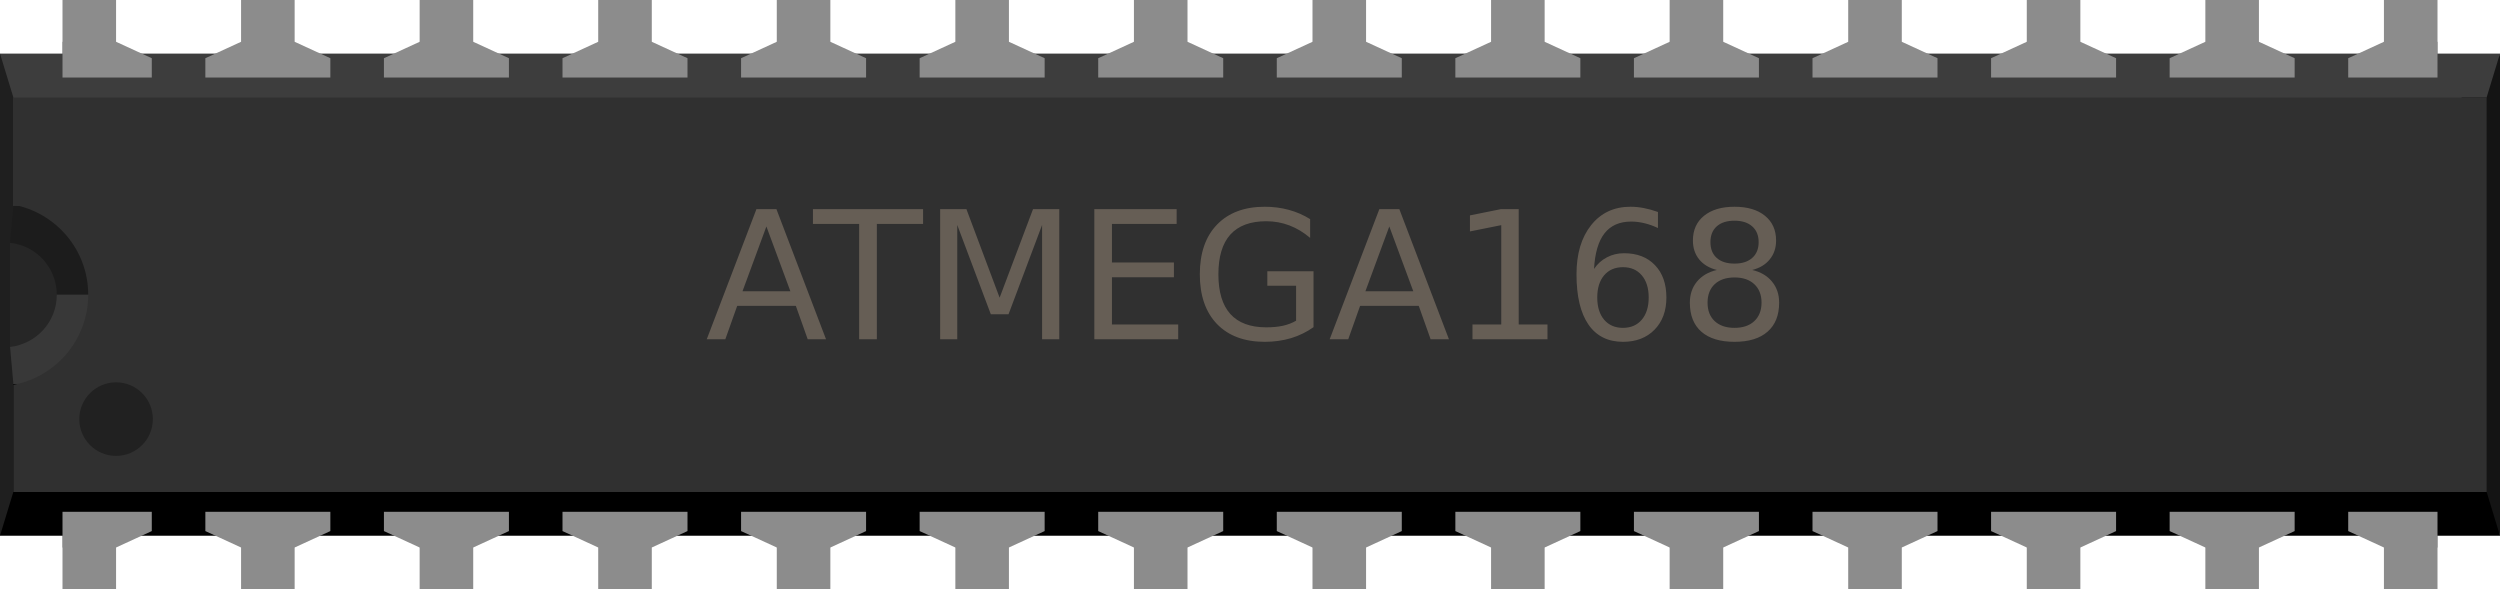 <?xml version="1.0" encoding="UTF-8" standalone="no"?>
<!-- Generated by the Fritzing Team. http://www.fritzing.org. CreativeCommons:BY -->
<!-- This file was created through a template.-->
<svg
   xmlns:dc="http://purl.org/dc/elements/1.1/"
   xmlns:cc="http://creativecommons.org/ns#"
   xmlns:rdf="http://www.w3.org/1999/02/22-rdf-syntax-ns#"
   xmlns:svg="http://www.w3.org/2000/svg"
   xmlns="http://www.w3.org/2000/svg"
   xmlns:sodipodi="http://sodipodi.sourceforge.net/DTD/sodipodi-0.dtd"
   xmlns:inkscape="http://www.inkscape.org/namespaces/inkscape"
   version="1.2"
   baseProfile="tiny"
   id="svg2"
   x="0px"
   y="0px"
   width="1.40in"
   height="0.33in"
   viewBox="0 0 140 33"
   xml:space="preserve"
   sodipodi:version="0.32"
   inkscape:version="0.46"
   sodipodi:docname="atmega168.svg"
   inkscape:output_extension="org.inkscape.output.svg.inkscape"><defs
   id="defs194"><inkscape:perspective
     sodipodi:type="inkscape:persp3d"
     inkscape:vp_x="0 : 14.85 : 1"
     inkscape:vp_y="0 : 1000 : 0"
     inkscape:vp_z="126 : 14.85 : 1"
     inkscape:persp3d-origin="63 : 9.9000003 : 1"
     id="perspective198" /></defs><sodipodi:namedview
   inkscape:window-height="726"
   inkscape:window-width="645"
   inkscape:pageshadow="2"
   inkscape:pageopacity="0.0"
   guidetolerance="10.0"
   gridtolerance="10.0"
   objecttolerance="10.0"
   borderopacity="1.0"
   bordercolor="#666666"
   pagecolor="#ffffff"
   id="base"
   showgrid="false"
   inkscape:zoom="4.3174603"
   inkscape:cx="63"
   inkscape:cy="14.85"
   inkscape:window-x="1024"
   inkscape:window-y="0"
   inkscape:current-layer="svg2" />

<rect
   id="connector0pin"
   x="3.5"
   y="28.66"
   fill="none"
   width="3"
   height="4.34" />
<rect
   id="connector1pin"
   x="13.5"
   y="28.66"
   fill="none"
   width="3"
   height="4.34" />
<rect
   id="connector2pin"
   x="23.5"
   y="28.66"
   fill="none"
   width="3"
   height="4.34" />
<rect
   id="connector3pin"
   x="33.5"
   y="28.66"
   fill="none"
   width="3"
   height="4.34" />
<rect
   id="connector4pin"
   x="43.5"
   y="28.66"
   fill="none"
   width="3"
   height="4.34" />
<rect
   id="connector5pin"
   x="53.5"
   y="28.66"
   fill="none"
   width="3"
   height="4.34" />
<rect
   id="connector6pin"
   x="63.5"
   y="28.66"
   fill="none"
   width="3"
   height="4.34" />
<rect
   id="connector7pin"
   x="73.5"
   y="28.66"
   fill="none"
   width="3"
   height="4.34" />
<rect
   id="connector8pin"
   x="83.5"
   y="28.66"
   fill="none"
   width="3"
   height="4.34" />
<rect
   id="connector9pin"
   x="93.5"
   y="28.66"
   fill="none"
   width="3"
   height="4.34" />
<rect
   id="connector10pin"
   x="103.5"
   y="28.66"
   fill="none"
   width="3"
   height="4.34" />
<rect
   id="connector11pin"
   x="113.5"
   y="28.66"
   fill="none"
   width="3"
   height="4.34" />
<rect
   id="connector12pin"
   x="123.5"
   y="28.66"
   fill="none"
   width="3"
   height="4.34" />
<rect
   id="connector13pin"
   x="133.5"
   y="28.66"
   fill="none"
   width="3"
   height="4.34" />
<rect
   id="connector14pin"
   x="133.5"
   y="0"
   fill="none"
   width="3"
   height="4.34" />
<rect
   id="connector15pin"
   x="123.5"
   y="0"
   fill="none"
   width="3"
   height="4.34" />
<rect
   id="connector16pin"
   x="113.5"
   y="0"
   fill="none"
   width="3"
   height="4.34" />
<rect
   id="connector17pin"
   x="103.5"
   y="0"
   fill="none"
   width="3"
   height="4.34" />
<rect
   id="connector18pin"
   x="93.5"
   y="0"
   fill="none"
   width="3"
   height="4.34" />
<rect
   id="connector19pin"
   x="83.5"
   y="0"
   fill="none"
   width="3"
   height="4.34" />
<rect
   id="connector20pin"
   x="73.5"
   y="0"
   fill="none"
   width="3"
   height="4.34" />
<rect
   id="connector21pin"
   x="63.5"
   y="0"
   fill="none"
   width="3"
   height="4.34" />
<rect
   id="connector22pin"
   x="53.5"
   y="0"
   fill="none"
   width="3"
   height="4.34" />
<rect
   id="connector23pin"
   x="43.5"
   y="0"
   fill="none"
   width="3"
   height="4.34" />
<rect
   id="connector24pin"
   x="33.5"
   y="0"
   fill="none"
   width="3"
   height="4.34" />
<rect
   id="connector25pin"
   x="23.5"
   y="0"
   fill="none"
   width="3"
   height="4.34" />
<rect
   id="connector26pin"
   x="13.5"
   y="0"
   fill="none"
   width="3"
   height="4.34" />
<rect
   id="connector27pin"
   x="3.5"
   y="0"
   fill="none"
   width="3"
   height="4.34" />
<rect
   id="connector0terminal"
   x="3.5"
   y="30"
   fill="none"
   width="3"
   height="3" />
<rect
   id="connector1terminal"
   x="13.5"
   y="30"
   fill="none"
   width="3"
   height="3" />
<rect
   id="connector2terminal"
   x="23.5"
   y="30"
   fill="none"
   width="3"
   height="3" />
<rect
   id="connector3terminal"
   x="33.5"
   y="30"
   fill="none"
   width="3"
   height="3" />
<rect
   id="connector4terminal"
   x="43.5"
   y="30"
   fill="none"
   width="3"
   height="3" />
<rect
   id="connector5terminal"
   x="53.5"
   y="30"
   fill="none"
   width="3"
   height="3" />
<rect
   id="connector6terminal"
   x="63.5"
   y="30"
   fill="none"
   width="3"
   height="3" />
<rect
   id="connector7terminal"
   x="73.5"
   y="30"
   fill="none"
   width="3"
   height="3" />
<rect
   id="connector8terminal"
   x="83.5"
   y="30"
   fill="none"
   width="3"
   height="3" />
<rect
   id="connector9terminal"
   x="93.5"
   y="30"
   fill="none"
   width="3"
   height="3" />
<rect
   id="connector10terminal"
   x="103.5"
   y="30"
   fill="none"
   width="3"
   height="3" />
<rect
   id="connector11terminal"
   x="113.5"
   y="30"
   fill="none"
   width="3"
   height="3" />
<rect
   id="connector12terminal"
   x="123.5"
   y="30"
   fill="none"
   width="3"
   height="3" />
<rect
   id="connector13terminal"
   x="133.5"
   y="30"
   fill="none"
   width="3"
   height="3" />
<rect
   id="connector14terminal"
   x="133.5"
   y="0"
   fill="none"
   width="3"
   height="3" />
<rect
   id="connector15terminal"
   x="123.5"
   y="0"
   fill="none"
   width="3"
   height="3" />
<rect
   id="connector16terminal"
   x="113.5"
   y="0"
   fill="none"
   width="3"
   height="3" />
<rect
   id="connector17terminal"
   x="103.5"
   y="0"
   fill="none"
   width="3"
   height="3" />
<rect
   id="connector18terminal"
   x="93.5"
   y="0"
   fill="none"
   width="3"
   height="3" />
<rect
   id="connector19terminal"
   x="83.5"
   y="0"
   fill="none"
   width="3"
   height="3" />
<rect
   id="connector20terminal"
   x="73.5"
   y="0"
   fill="none"
   width="3"
   height="3" />
<rect
   id="connector21terminal"
   x="63.5"
   y="0"
   fill="none"
   width="3"
   height="3" />
<rect
   id="connector22terminal"
   x="53.5"
   y="0"
   fill="none"
   width="3"
   height="3" />
<rect
   id="connector23terminal"
   x="43.5"
   y="0"
   fill="none"
   width="3"
   height="3" />
<rect
   id="connector24terminal"
   x="33.5"
   y="0"
   fill="none"
   width="3"
   height="3" />
<rect
   id="connector25terminal"
   x="23.5"
   y="0"
   fill="none"
   width="3"
   height="3" />
<rect
   id="connector26terminal"
   x="13.5"
   y="0"
   fill="none"
   width="3"
   height="3" />
<rect
   id="connector27terminal"
   x="3.5"
   y="0"
   fill="none"
   width="3"
   height="3" />
<g
   id="breadboard">
	<rect
   x="3.5"
   y="26.32"
   fill="#8C8C8C"
   width="3"
   height="6.68"
   id="rect60" />
	<rect
   x="13.5"
   y="26.32"
   fill="#8C8C8C"
   width="3"
   height="6.68"
   id="rect62" />
	<rect
   x="23.5"
   y="26.32"
   fill="#8C8C8C"
   width="3"
   height="6.68"
   id="rect64" />
	<rect
   x="33.5"
   y="26.32"
   fill="#8C8C8C"
   width="3"
   height="6.68"
   id="rect66" />
	<rect
   x="43.5"
   y="26.32"
   fill="#8C8C8C"
   width="3"
   height="6.68"
   id="rect68" />
	<rect
   x="53.5"
   y="26.32"
   fill="#8C8C8C"
   width="3"
   height="6.68"
   id="rect70" />
	<rect
   x="63.5"
   y="26.32"
   fill="#8C8C8C"
   width="3"
   height="6.68"
   id="rect72" />
	<rect
   x="73.5"
   y="26.32"
   fill="#8C8C8C"
   width="3"
   height="6.68"
   id="rect74" />
	<rect
   x="83.5"
   y="26.32"
   fill="#8C8C8C"
   width="3"
   height="6.68"
   id="rect76" />
	<rect
   x="93.5"
   y="26.32"
   fill="#8C8C8C"
   width="3"
   height="6.68"
   id="rect78" />
	<rect
   x="103.5"
   y="26.32"
   fill="#8C8C8C"
   width="3"
   height="6.68"
   id="rect80" />
	<rect
   x="113.5"
   y="26.32"
   fill="#8C8C8C"
   width="3"
   height="6.68"
   id="rect82" />
	<rect
   x="123.5"
   y="26.32"
   fill="#8C8C8C"
   width="3"
   height="6.68"
   id="rect84" />
	<rect
   x="133.5"
   y="26.32"
   fill="#8C8C8C"
   width="3"
   height="6.68"
   id="rect86" />
	<rect
   x="133.5"
   y="0"
   fill="#8C8C8C"
   width="3"
   height="6.68"
   id="rect88" />
	<rect
   x="123.5"
   y="0"
   fill="#8C8C8C"
   width="3"
   height="6.68"
   id="rect90" />
	<rect
   x="113.5"
   y="0"
   fill="#8C8C8C"
   width="3"
   height="6.68"
   id="rect92" />
	<rect
   x="103.5"
   y="0"
   fill="#8C8C8C"
   width="3"
   height="6.68"
   id="rect94" />
	<rect
   x="93.5"
   y="0"
   fill="#8C8C8C"
   width="3"
   height="6.68"
   id="rect96" />
	<rect
   x="83.5"
   y="0"
   fill="#8C8C8C"
   width="3"
   height="6.68"
   id="rect98" />
	<rect
   x="73.5"
   y="0"
   fill="#8C8C8C"
   width="3"
   height="6.68"
   id="rect100" />
	<rect
   x="63.5"
   y="0"
   fill="#8C8C8C"
   width="3"
   height="6.68"
   id="rect102" />
	<rect
   x="53.5"
   y="0"
   fill="#8C8C8C"
   width="3"
   height="6.68"
   id="rect104" />
	<rect
   x="43.5"
   y="0"
   fill="#8C8C8C"
   width="3"
   height="6.68"
   id="rect106" />
	<rect
   x="33.5"
   y="0"
   fill="#8C8C8C"
   width="3"
   height="6.68"
   id="rect108" />
	<rect
   x="23.5"
   y="0"
   fill="#8C8C8C"
   width="3"
   height="6.68"
   id="rect110" />
	<rect
   x="13.5"
   y="0"
   fill="#8C8C8C"
   width="3"
   height="6.68"
   id="rect112" />
	<rect
   x="3.5"
   y="0"
   fill="#8C8C8C"
   width="3"
   height="6.68"
   id="rect114" />
	<polygon
   fill="#3D3D3D"
   points="0,3 140,3 139.25,11.5 0,11.5  "
   id="polygon116" />
	<polygon
   points="0,21.5 139.25,21.5 140,30 0,30  "
   id="polygon118" />
	<polygon
   fill="#8C8C8C"
   points="8.5,4.34 8.5,3.26 6.5,2.34 3.5,2.34 3.5,4.34  "
   id="polygon120" />
	<polygon
   fill="#8C8C8C"
   points="136.5,4.34 136.5,2.34 133.5,2.34 131.5,3.26 131.5,4.34  "
   id="polygon122" />
	<polygon
   fill="#8C8C8C"
   points="3.5,28.66 3.5,30.66 6.5,30.66 8.5,29.74 8.5,28.66  "
   id="polygon124" />
	<polygon
   fill="#8C8C8C"
   points="131.5,28.66 131.5,29.74 133.5,30.66 136.5,30.66 136.5,28.66  "
   id="polygon126" />
	<polygon
   fill="#8C8C8C"
   points="18.5,4.34 18.5,3.26 16.5,2.34 13.5,2.34 11.5,3.26 11.5,4.34"
   id="polygon128" />
	<polygon
   fill="#8C8C8C"
   points="11.5,28.66 11.5,29.74 13.5,30.66 16.5,30.66 18.5,29.74 18.5,28.66"
   id="polygon130" />
	<polygon
   fill="#8C8C8C"
   points="28.5,4.34 28.5,3.26 26.5,2.34 23.5,2.34 21.5,3.26 21.5,4.34"
   id="polygon132" />
	<polygon
   fill="#8C8C8C"
   points="21.5,28.66 21.5,29.74 23.5,30.66 26.5,30.66 28.5,29.74 28.5,28.66"
   id="polygon134" />
	<polygon
   fill="#8C8C8C"
   points="38.5,4.34 38.5,3.26 36.5,2.34 33.5,2.34 31.5,3.26 31.5,4.34"
   id="polygon136" />
	<polygon
   fill="#8C8C8C"
   points="31.5,28.66 31.5,29.74 33.5,30.66 36.5,30.66 38.5,29.74 38.5,28.66"
   id="polygon138" />
	<polygon
   fill="#8C8C8C"
   points="48.5,4.34 48.5,3.26 46.5,2.34 43.5,2.34 41.5,3.26 41.5,4.34"
   id="polygon140" />
	<polygon
   fill="#8C8C8C"
   points="41.5,28.66 41.5,29.74 43.5,30.66 46.5,30.66 48.5,29.74 48.5,28.66"
   id="polygon142" />
	<polygon
   fill="#8C8C8C"
   points="58.5,4.34 58.5,3.26 56.5,2.34 53.5,2.34 51.5,3.26 51.5,4.34"
   id="polygon144" />
	<polygon
   fill="#8C8C8C"
   points="51.5,28.66 51.5,29.74 53.5,30.66 56.5,30.66 58.5,29.74 58.5,28.66"
   id="polygon146" />
	<polygon
   fill="#8C8C8C"
   points="68.5,4.34 68.5,3.26 66.5,2.34 63.5,2.34 61.5,3.26 61.5,4.34"
   id="polygon148" />
	<polygon
   fill="#8C8C8C"
   points="61.5,28.66 61.5,29.74 63.5,30.66 66.5,30.66 68.5,29.74 68.5,28.66"
   id="polygon150" />
	<polygon
   fill="#8C8C8C"
   points="78.5,4.34 78.5,3.26 76.5,2.34 73.5,2.34 71.5,3.26 71.5,4.34"
   id="polygon152" />
	<polygon
   fill="#8C8C8C"
   points="71.5,28.66 71.5,29.74 73.5,30.66 76.5,30.66 78.5,29.74 78.5,28.66"
   id="polygon154" />
	<polygon
   fill="#8C8C8C"
   points="88.5,4.34 88.5,3.26 86.5,2.34 83.5,2.34 81.5,3.26 81.5,4.34"
   id="polygon156" />
	<polygon
   fill="#8C8C8C"
   points="81.5,28.66 81.5,29.74 83.5,30.66 86.5,30.66 88.5,29.74 88.5,28.66"
   id="polygon158" />
	<polygon
   fill="#8C8C8C"
   points="98.5,4.34 98.5,3.26 96.5,2.34 93.5,2.34 91.5,3.26 91.5,4.34"
   id="polygon160" />
	<polygon
   fill="#8C8C8C"
   points="91.5,28.66 91.5,29.74 93.5,30.66 96.5,30.66 98.5,29.74 98.5,28.66"
   id="polygon162" />
	<polygon
   fill="#8C8C8C"
   points="108.5,4.34 108.5,3.26 106.5,2.34 103.5,2.34 101.5,3.26 101.5,4.34"
   id="polygon164" />
	<polygon
   fill="#8C8C8C"
   points="101.5,28.66 101.5,29.74 103.5,30.66 106.5,30.66 108.5,29.74 108.5,28.66"
   id="polygon166" />
	<polygon
   fill="#8C8C8C"
   points="118.5,4.34 118.5,3.26 116.5,2.34 113.5,2.34 111.5,3.26 111.5,4.34"
   id="polygon168" />
	<polygon
   fill="#8C8C8C"
   points="111.5,28.66 111.5,29.74 113.5,30.66 116.5,30.66 118.5,29.74 118.5,28.66"
   id="polygon170" />
	<polygon
   fill="#8C8C8C"
   points="128.5,4.34 128.5,3.26 126.5,2.34 123.5,2.34 121.5,3.26 121.5,4.34"
   id="polygon172" />
	<polygon
   fill="#8C8C8C"
   points="121.5,28.66 121.5,29.74 123.5,30.66 126.5,30.66 128.5,29.74 128.5,28.66"
   id="polygon174" />
	<polygon
   fill="#141414"
   points="140,3 139.25,5.46 137.853,5.46 137.853,27.53 139.25,27.54 140,30 "
   id="polygon176" />
	<polygon
   fill="#1F1F1F"
   points="0,3 0.75,5.46 0.75,11.5 5,11.5 5,21.5 0.75,21.5 0.75,27.54 0,30  "
   id="polygon178" />
	<polygon
   fill="#1C1C1C"
   points="5,11.5 0.75,11.5 0.56,13.6 0.56,16.5 5,16.5  "
   id="polygon180" />
	<polygon
   fill="#383838"
   points="0.75,21.5 5,21.5 5,16.5 0.56,16.5 0.56,19.4  "
   id="polygon182" />
	<path
   fill="#303030"
   d="M0.75,5.46 v6.0 c2.38,0.45,4.19,2.53,4.19,5.04 c0,2.51-1.8,4.6-4.19,5.05 v6.0 h138.5 V5.46 H0.75 z"
   id="path184" />
	<path
   fill="#262626"
   d="M0.56,13.6 v5.83 c1.47-0.17,2.62-1.4,2.62-2.92 C3.18,15.0,2.04,13.75,0.56,13.6 z"
   id="path186" />
	<circle
   fill="#212121"
   cx="6.5"
   cy="23.47"
   r="2.06"
   id="circle188" />
	<g
   id="icpackage_text_layer">
		<path
   style="font-size:10px;fill:#665e55;font-family:'04b11'"
   d="M 42.918,12.682 L 41.58,16.31 L 44.261,16.31 L 42.918,12.682 M 42.361,11.71 L 43.479,11.71 L 46.258,19 L 45.232,19 L 44.568,17.13 L 41.282,17.13 L 40.618,19 L 39.578,19 L 42.361,11.71 M 45.525,11.71 L 51.692,11.71 L 51.692,12.54 L 49.104,12.54 L 49.104,19 L 48.113,19 L 48.113,12.54 L 45.525,12.54 L 45.525,11.71 M 52.649,11.71 L 54.119,11.71 L 55.979,16.671 L 57.85,11.71 L 59.319,11.71 L 59.319,19 L 58.357,19 L 58.357,12.599 L 56.478,17.599 L 55.486,17.599 L 53.606,12.599 L 53.606,19 L 52.649,19 L 52.649,11.71 M 61.282,11.71 L 65.892,11.71 L 65.892,12.54 L 62.269,12.54 L 62.269,14.698 L 65.74,14.698 L 65.74,15.528 L 62.269,15.528 L 62.269,18.17 L 65.979,18.17 L 65.979,19 L 61.282,19 L 61.282,11.71 M 72.581,17.96 L 72.581,16.002 L 70.97,16.002 L 70.97,15.191 L 73.558,15.191 L 73.558,18.321 C 73.177,18.591 72.757,18.797 72.298,18.937 C 71.839,19.073 71.349,19.142 70.828,19.142 C 69.689,19.142 68.797,18.81 68.152,18.146 C 67.511,17.478 67.19,16.55 67.19,15.362 C 67.19,14.171 67.511,13.243 68.152,12.579 C 68.797,11.912 69.689,11.578 70.828,11.578 C 71.303,11.578 71.754,11.637 72.181,11.754 C 72.61,11.871 73.006,12.044 73.367,12.271 L 73.367,13.321 C 73.003,13.012 72.615,12.779 72.205,12.623 C 71.795,12.467 71.364,12.389 70.911,12.389 C 70.019,12.389 69.349,12.638 68.899,13.136 C 68.453,13.634 68.23,14.376 68.23,15.362 C 68.23,16.345 68.453,17.086 68.899,17.584 C 69.349,18.082 70.019,18.331 70.911,18.331 C 71.259,18.331 71.57,18.302 71.844,18.243 C 72.117,18.181 72.363,18.087 72.581,17.96 M 77.801,12.682 L 76.463,16.31 L 79.144,16.31 L 77.801,12.682 M 77.244,11.71 L 78.362,11.71 L 81.141,19 L 80.115,19 L 79.451,17.13 L 76.165,17.13 L 75.501,19 L 74.461,19 L 77.244,11.71 M 82.459,18.17 L 84.07,18.17 L 84.07,12.608 L 82.317,12.96 L 82.317,12.062 L 84.061,11.71 L 85.047,11.71 L 85.047,18.17 L 86.658,18.17 L 86.658,19 L 82.459,19 L 82.459,18.17 M 90.887,14.962 C 90.444,14.962 90.092,15.113 89.832,15.416 C 89.575,15.719 89.446,16.134 89.446,16.661 C 89.446,17.185 89.575,17.6 89.832,17.906 C 90.092,18.209 90.444,18.36 90.887,18.36 C 91.329,18.36 91.679,18.209 91.937,17.906 C 92.197,17.6 92.327,17.185 92.327,16.661 C 92.327,16.134 92.197,15.719 91.937,15.416 C 91.679,15.113 91.329,14.962 90.887,14.962 M 92.845,11.871 L 92.845,12.77 C 92.597,12.652 92.347,12.563 92.093,12.501 C 91.842,12.439 91.593,12.408 91.346,12.408 C 90.695,12.408 90.197,12.628 89.852,13.067 C 89.51,13.507 89.314,14.171 89.266,15.06 C 89.458,14.776 89.699,14.56 89.988,14.41 C 90.278,14.257 90.597,14.181 90.945,14.181 C 91.678,14.181 92.256,14.404 92.679,14.85 C 93.105,15.292 93.318,15.896 93.318,16.661 C 93.318,17.41 93.097,18.01 92.654,18.463 C 92.212,18.915 91.622,19.142 90.887,19.142 C 90.044,19.142 89.399,18.819 88.953,18.175 C 88.507,17.527 88.284,16.59 88.284,15.362 C 88.284,14.21 88.558,13.292 89.104,12.608 C 89.651,11.922 90.385,11.578 91.307,11.578 C 91.554,11.578 91.803,11.603 92.054,11.651 C 92.308,11.7 92.571,11.773 92.845,11.871 M 97.132,15.538 C 96.663,15.538 96.294,15.663 96.023,15.914 C 95.757,16.165 95.623,16.51 95.623,16.949 C 95.623,17.389 95.757,17.734 96.023,17.984 C 96.294,18.235 96.663,18.36 97.132,18.36 C 97.601,18.36 97.97,18.235 98.24,17.984 C 98.51,17.73 98.646,17.385 98.646,16.949 C 98.646,16.51 98.51,16.165 98.24,15.914 C 97.973,15.663 97.604,15.538 97.132,15.538 M 96.146,15.118 C 95.722,15.014 95.392,14.817 95.154,14.527 C 94.92,14.238 94.803,13.884 94.803,13.468 C 94.803,12.885 95.009,12.424 95.423,12.086 C 95.84,11.747 96.409,11.578 97.132,11.578 C 97.858,11.578 98.427,11.747 98.841,12.086 C 99.254,12.424 99.461,12.885 99.461,13.468 C 99.461,13.884 99.342,14.238 99.104,14.527 C 98.87,14.817 98.543,15.014 98.123,15.118 C 98.598,15.229 98.968,15.445 99.231,15.768 C 99.498,16.09 99.632,16.484 99.632,16.949 C 99.632,17.656 99.415,18.198 98.982,18.575 C 98.553,18.953 97.936,19.142 97.132,19.142 C 96.328,19.142 95.709,18.953 95.276,18.575 C 94.847,18.198 94.632,17.656 94.632,16.949 C 94.632,16.484 94.765,16.09 95.032,15.768 C 95.299,15.445 95.67,15.229 96.146,15.118 M 95.784,13.561 C 95.784,13.938 95.901,14.233 96.136,14.444 C 96.373,14.656 96.705,14.762 97.132,14.762 C 97.555,14.762 97.885,14.656 98.123,14.444 C 98.364,14.233 98.484,13.938 98.484,13.561 C 98.484,13.183 98.364,12.888 98.123,12.677 C 97.885,12.465 97.555,12.359 97.132,12.359 C 96.705,12.359 96.373,12.465 96.136,12.677 C 95.901,12.888 95.784,13.183 95.784,13.561"
   id="text191" />
	</g>
</g>
</svg>